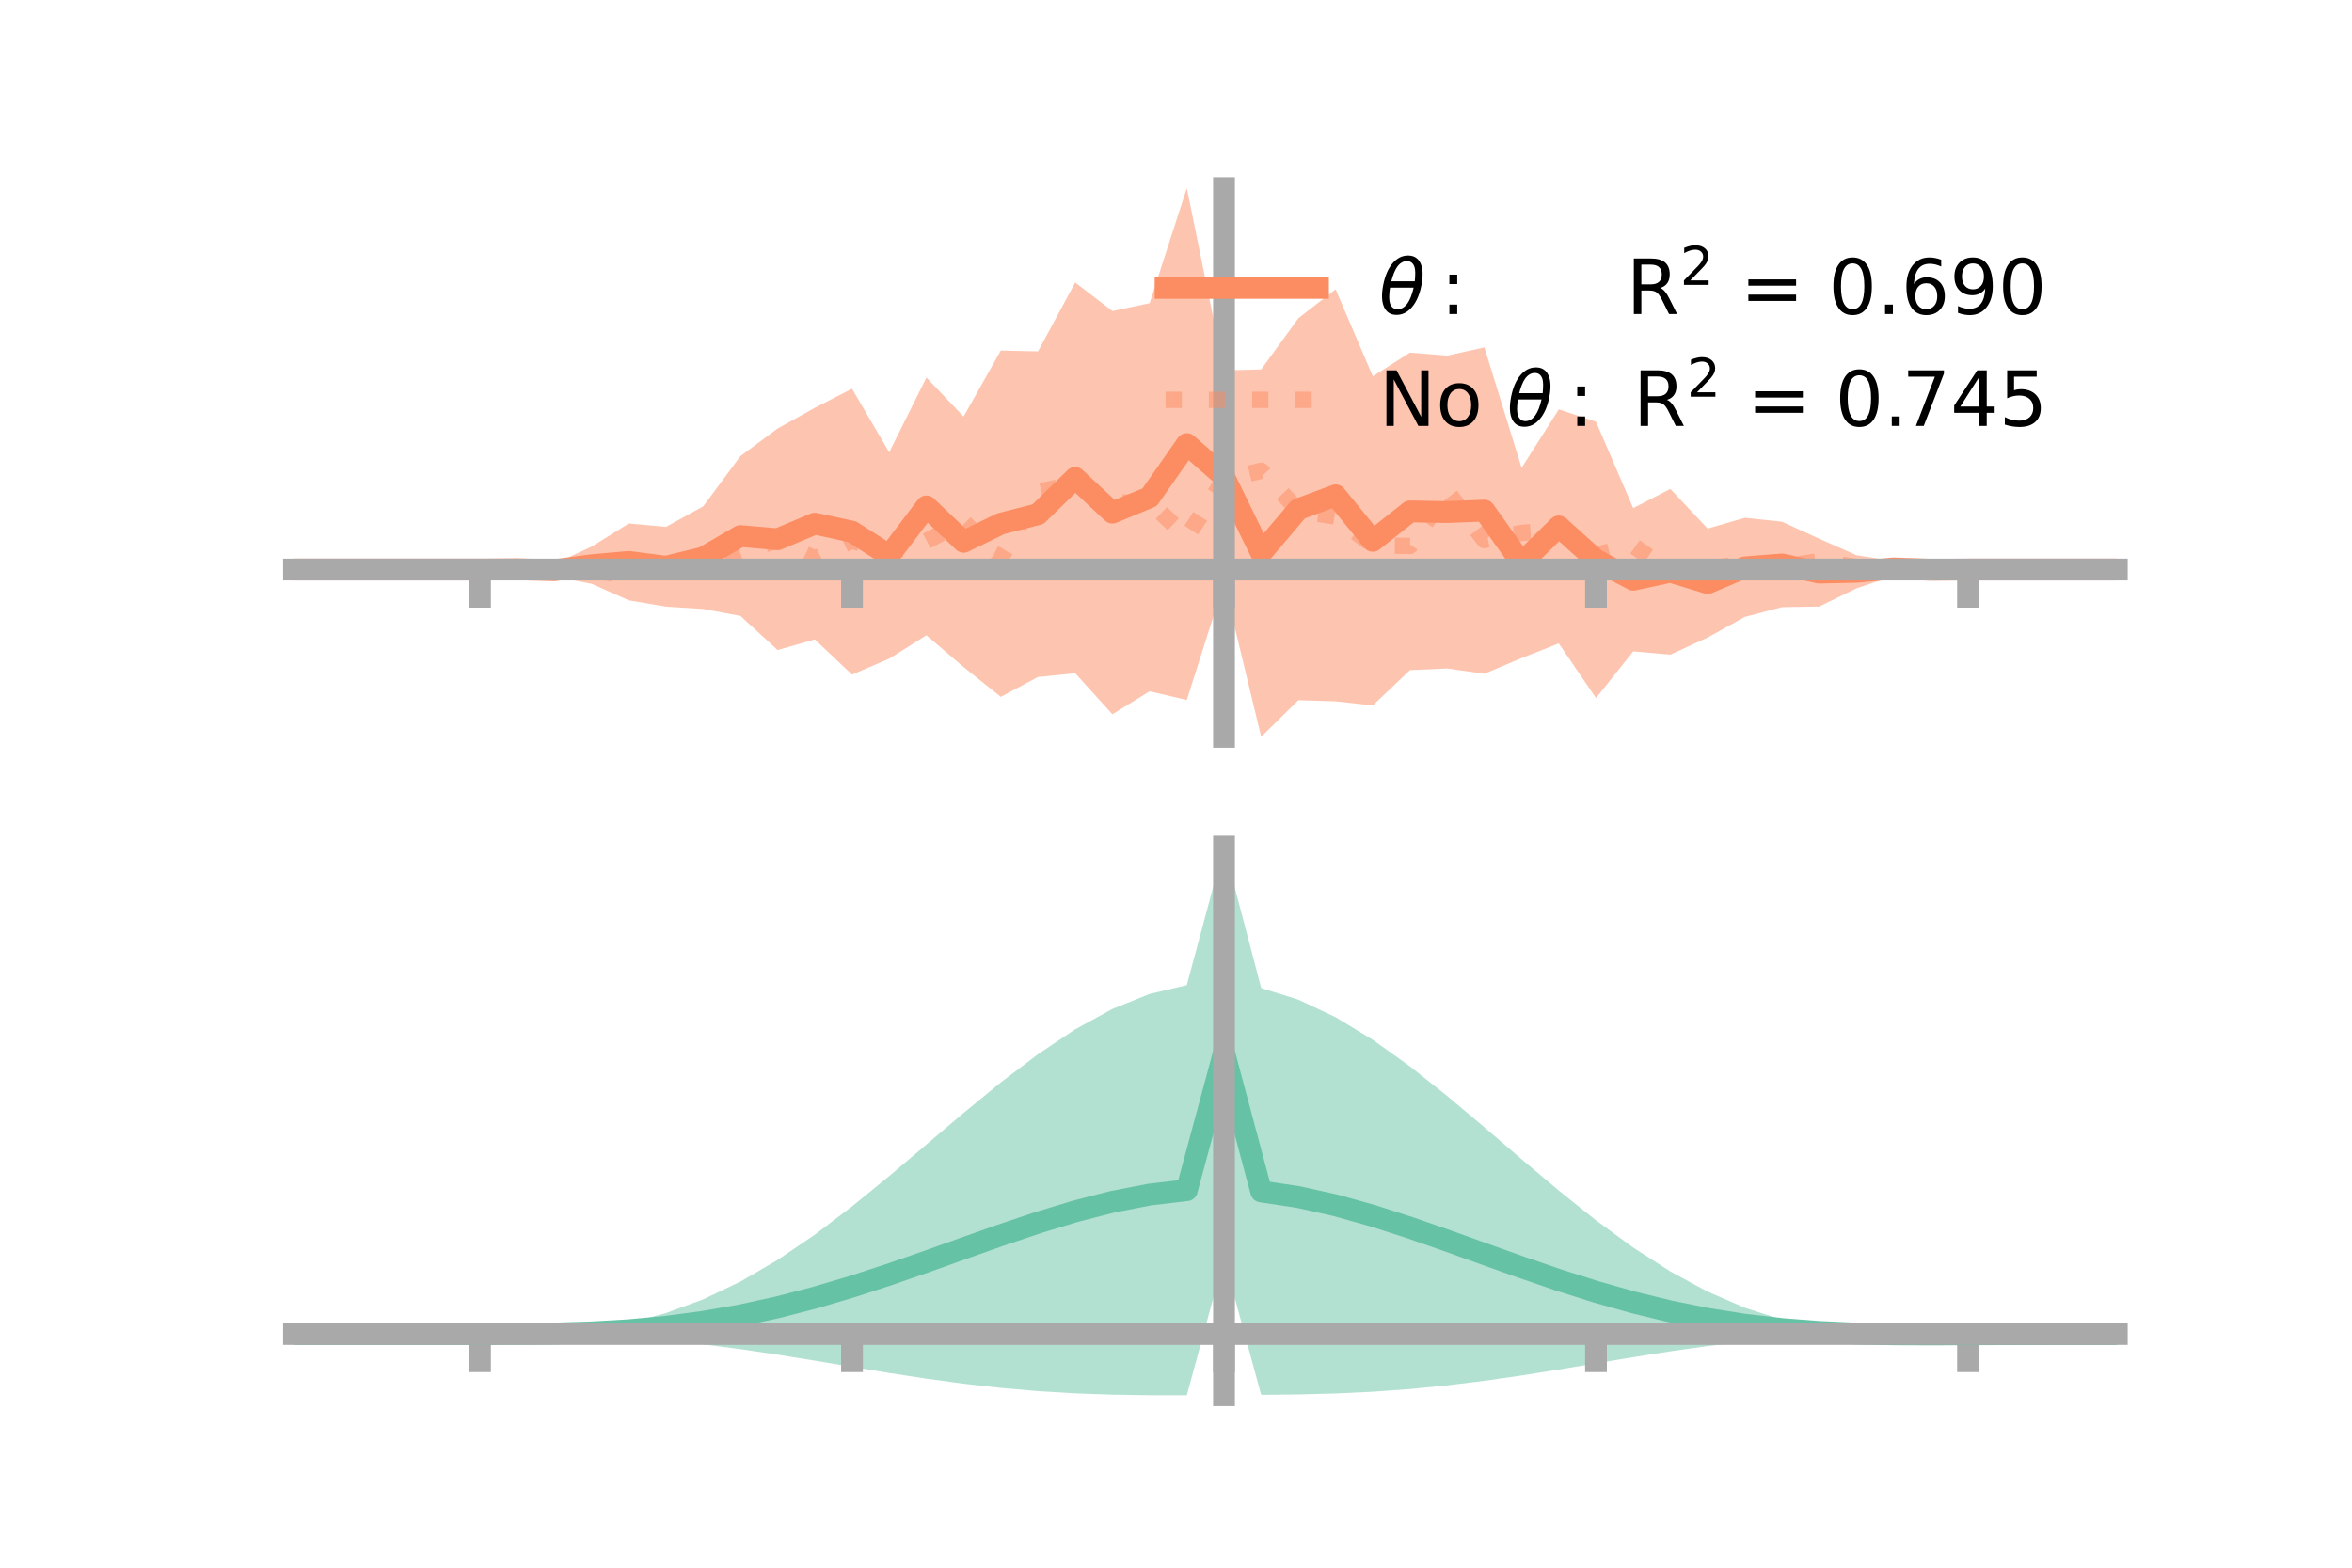 <?xml version="1.0" encoding="utf-8" standalone="no"?>
<!DOCTYPE svg PUBLIC "-//W3C//DTD SVG 1.1//EN"
  "http://www.w3.org/Graphics/SVG/1.1/DTD/svg11.dtd">
<!-- Created with matplotlib (https://matplotlib.org/) -->
<svg height="144pt" version="1.1" viewBox="0 0 216 144" width="216pt" xmlns="http://www.w3.org/2000/svg" xmlns:xlink="http://www.w3.org/1999/xlink">
 <defs>
  <style type="text/css">*{stroke-linecap:butt;stroke-linejoin:round;}</style>
 </defs>
 <g id="figure_1">
  <g id="patch_1">
   <path d="M 0 144 
L 216 144 
L 216 0 
L 0 0 
z
" style="fill:none;"/>
  </g>
  <g id="axes_1">
   <g id="patch_2">
    <path d="M 27 67.68 
L 194.4 67.68 
L 194.4 17.28 
L 27 17.28 
z
" style="fill:none;"/>
   </g>
   <g id="PolyCollection_1">
    <path clip-path="url(#pb98e661bc3)" d="M 27 52.312 
L 27 52.312 
L 30.416 52.312 
L 33.833 52.312 
L 37.249 52.312 
L 40.665 52.312 
L 44.082 52.312 
L 47.498 52.139 
L 50.914 51.792 
L 54.331 50.21 
L 57.747 48.083 
L 61.163 48.393 
L 64.58 46.506 
L 67.996 41.897 
L 71.412 39.361 
L 74.829 37.458 
L 78.245 35.701 
L 81.661 41.545 
L 85.078 34.679 
L 88.494 38.263 
L 91.91 32.198 
L 95.327 32.277 
L 98.743 25.949 
L 102.159 28.571 
L 105.576 27.85 
L 108.992 17.28 
L 112.408 34.022 
L 115.824 33.933 
L 119.241 29.229 
L 122.657 26.57 
L 126.073 34.562 
L 129.49 32.391 
L 132.906 32.667 
L 136.322 31.909 
L 139.739 42.97 
L 143.155 37.604 
L 146.571 38.741 
L 149.988 46.669 
L 153.404 44.907 
L 156.82 48.554 
L 160.237 47.561 
L 163.653 47.921 
L 167.069 49.483 
L 170.486 50.998 
L 173.902 51.529 
L 177.318 52.199 
L 180.735 52.312 
L 184.151 52.312 
L 187.567 52.312 
L 190.984 52.312 
L 194.4 52.312 
L 194.4 52.312 
L 194.4 52.312 
L 190.984 52.312 
L 187.567 52.312 
L 184.151 52.312 
L 180.735 52.312 
L 177.318 52.467 
L 173.902 52.891 
L 170.486 54.047 
L 167.069 55.715 
L 163.653 55.769 
L 160.237 56.67 
L 156.82 58.562 
L 153.404 60.13 
L 149.988 59.835 
L 146.571 64.124 
L 143.155 59.101 
L 139.739 60.446 
L 136.322 61.891 
L 132.906 61.403 
L 129.49 61.554 
L 126.073 64.801 
L 122.657 64.421 
L 119.241 64.318 
L 115.824 67.68 
L 112.408 53.542 
L 108.992 64.298 
L 105.576 63.501 
L 102.159 65.608 
L 98.743 61.841 
L 95.327 62.183 
L 91.91 64.011 
L 88.494 61.273 
L 85.078 58.353 
L 81.661 60.502 
L 78.245 61.967 
L 74.829 58.733 
L 71.412 59.71 
L 67.996 56.575 
L 64.58 55.939 
L 61.163 55.721 
L 57.747 55.145 
L 54.331 53.625 
L 50.914 52.954 
L 47.498 52.437 
L 44.082 52.312 
L 40.665 52.312 
L 37.249 52.312 
L 33.833 52.312 
L 30.416 52.312 
L 27 52.312 
z
" style="fill:#fc8d62;fill-opacity:0.5;"/>
   </g>
   <g id="matplotlib.axis_1">
    <g id="xtick_1">
     <g id="line2d_1">
      <defs>
       <path d="M 0 0 
L 0 3.5 
" id="m3d354fe200" style="stroke:#a9a9a9;stroke-width:2;"/>
      </defs>
      <g>
       <use style="fill:#a9a9a9;stroke:#a9a9a9;stroke-width:2;" x="44.082" xlink:href="#m3d354fe200" y="52.312"/>
      </g>
     </g>
    </g>
    <g id="xtick_2">
     <g id="line2d_2">
      <g>
       <use style="fill:#a9a9a9;stroke:#a9a9a9;stroke-width:2;" x="78.245" xlink:href="#m3d354fe200" y="52.312"/>
      </g>
     </g>
    </g>
    <g id="xtick_3">
     <g id="line2d_3">
      <g>
       <use style="fill:#a9a9a9;stroke:#a9a9a9;stroke-width:2;" x="112.408" xlink:href="#m3d354fe200" y="52.312"/>
      </g>
     </g>
    </g>
    <g id="xtick_4">
     <g id="line2d_4">
      <g>
       <use style="fill:#a9a9a9;stroke:#a9a9a9;stroke-width:2;" x="146.571" xlink:href="#m3d354fe200" y="52.312"/>
      </g>
     </g>
    </g>
    <g id="xtick_5">
     <g id="line2d_5">
      <g>
       <use style="fill:#a9a9a9;stroke:#a9a9a9;stroke-width:2;" x="180.735" xlink:href="#m3d354fe200" y="52.312"/>
      </g>
     </g>
    </g>
   </g>
   <g id="matplotlib.axis_2"/>
   <g id="line2d_6">
    <path clip-path="url(#pb98e661bc3)" d="M 27 52.312 
L 30.416 52.312 
L 33.833 52.312 
L 37.249 52.312 
L 40.665 52.312 
L 44.082 52.312 
L 47.498 52.288 
L 50.914 52.373 
L 54.331 51.918 
L 57.747 51.614 
L 61.163 52.057 
L 64.58 51.222 
L 67.996 49.236 
L 71.412 49.535 
L 74.829 48.096 
L 78.245 48.834 
L 81.661 51.024 
L 85.078 46.516 
L 88.494 49.768 
L 91.91 48.104 
L 95.327 47.23 
L 98.743 43.895 
L 102.159 47.089 
L 105.576 45.676 
L 108.992 40.789 
L 112.408 43.782 
L 115.824 50.807 
L 119.241 46.774 
L 122.657 45.496 
L 126.073 49.682 
L 129.49 46.973 
L 132.906 47.035 
L 136.322 46.9 
L 139.739 51.708 
L 143.155 48.352 
L 146.571 51.433 
L 149.988 53.252 
L 153.404 52.518 
L 156.82 53.558 
L 160.237 52.116 
L 163.653 51.845 
L 167.069 52.599 
L 170.486 52.523 
L 173.902 52.21 
L 177.318 52.333 
L 180.735 52.312 
L 184.151 52.312 
L 187.567 52.312 
L 190.984 52.312 
L 194.4 52.312 
" style="fill:none;stroke:#fc8d62;stroke-linecap:square;stroke-width:2;"/>
   </g>
   <g id="line2d_7">
    <path clip-path="url(#pb98e661bc3)" d="M 27 52.312 
L 30.416 52.312 
L 33.833 52.312 
L 37.249 52.312 
L 40.665 52.312 
L 44.082 52.312 
L 47.498 52.184 
L 50.914 52.356 
L 54.331 52.434 
L 57.747 52.821 
L 61.163 52.018 
L 64.58 51.77 
L 67.996 50.57 
L 71.412 49.683 
L 74.829 51.307 
L 78.245 49.667 
L 81.661 50.753 
L 85.078 49.691 
L 88.494 47.93 
L 91.91 51.283 
L 95.327 45.167 
L 98.743 44.454 
L 102.159 46.183 
L 105.576 46.107 
L 108.992 49.328 
L 112.408 44.043 
L 115.824 43.242 
L 119.241 46.897 
L 122.657 47.451 
L 126.073 50.091 
L 129.49 50.147 
L 132.906 45.136 
L 136.322 49.619 
L 139.739 48.947 
L 143.155 48.691 
L 146.571 50.966 
L 149.988 50.122 
L 153.404 52.546 
L 156.82 52.264 
L 160.237 51.747 
L 163.653 52.054 
L 167.069 51.547 
L 170.486 52.082 
L 173.902 52.244 
L 177.318 52.425 
L 180.735 52.312 
L 184.151 52.312 
L 187.567 52.312 
L 190.984 52.312 
L 194.4 52.312 
" style="fill:none;stroke:#fc8d62;stroke-dasharray:1.5,2.475;stroke-dashoffset:0;stroke-opacity:0.5;stroke-width:1.5;"/>
   </g>
   <g id="patch_3">
    <path d="M 112.408 67.68 
L 112.408 17.28 
" style="fill:none;stroke:#a9a9a9;stroke-linecap:square;stroke-linejoin:miter;stroke-width:2;"/>
   </g>
   <g id="patch_4">
    <path d="M 194.4 67.68 
L 194.4 17.28 
" style="fill:none;"/>
   </g>
   <g id="patch_5">
    <path d="M 27 52.312 
L 194.4 52.312 
" style="fill:none;stroke:#a9a9a9;stroke-linecap:square;stroke-linejoin:miter;stroke-width:2;"/>
   </g>
   <g id="patch_6">
    <path d="M 27 17.28 
L 194.4 17.28 
" style="fill:none;"/>
   </g>
   <g id="legend_1">
    <g id="line2d_8">
     <path d="M 107.04 26.449 
L 121.04 26.449 
" style="fill:none;stroke:#fc8d62;stroke-linecap:square;stroke-width:2;"/>
    </g>
    <g id="line2d_9"/>
    <g id="text_1">
     <!-- $\theta:$      R$^{2}$ = 0.690 -->
     <g transform="translate(126.64 28.899)scale(0.07 -0.07)">
      <defs>
       <path d="M 45.516 34.672 
L 14.453 34.672 
Q 12.359 20.062 14.5 13.875 
Q 17.188 6.25 24.469 6.25 
Q 31.781 6.25 37.359 13.922 
Q 42.234 20.656 45.516 34.672 
z
M 47.016 42.969 
Q 48.344 56.844 46.625 61.719 
Q 43.953 69.438 36.766 69.438 
Q 29.297 69.438 23.828 61.812 
Q 19.531 55.672 16.156 42.969 
z
M 38.188 76.766 
Q 49.906 76.766 54.594 66.406 
Q 59.281 56.109 55.719 37.844 
Q 52.203 19.625 43.453 9.281 
Q 34.766 -1.125 23.047 -1.125 
Q 11.281 -1.125 6.641 9.281 
Q 2 19.625 5.516 37.844 
Q 9.078 56.109 17.719 66.406 
Q 26.422 76.766 38.188 76.766 
z
" id="DejaVuSans-Oblique-952"/>
       <path d="M 11.719 12.406 
L 22.016 12.406 
L 22.016 0 
L 11.719 0 
z
M 11.719 51.703 
L 22.016 51.703 
L 22.016 39.312 
L 11.719 39.312 
z
" id="DejaVuSans-58"/>
       <path id="DejaVuSans-32"/>
       <path d="M 44.391 34.188 
Q 47.562 33.109 50.562 29.594 
Q 53.562 26.078 56.594 19.922 
L 66.609 0 
L 56 0 
L 46.688 18.703 
Q 43.062 26.031 39.672 28.422 
Q 36.281 30.812 30.422 30.812 
L 19.672 30.812 
L 19.672 0 
L 9.812 0 
L 9.812 72.906 
L 32.078 72.906 
Q 44.578 72.906 50.734 67.672 
Q 56.891 62.453 56.891 51.906 
Q 56.891 45.016 53.688 40.469 
Q 50.484 35.938 44.391 34.188 
z
M 19.672 64.797 
L 19.672 38.922 
L 32.078 38.922 
Q 39.203 38.922 42.844 42.219 
Q 46.484 45.516 46.484 51.906 
Q 46.484 58.297 42.844 61.547 
Q 39.203 64.797 32.078 64.797 
z
" id="DejaVuSans-82"/>
       <path d="M 19.188 8.297 
L 53.609 8.297 
L 53.609 0 
L 7.328 0 
L 7.328 8.297 
Q 12.938 14.109 22.625 23.891 
Q 32.328 33.688 34.812 36.531 
Q 39.547 41.844 41.422 45.531 
Q 43.312 49.219 43.312 52.781 
Q 43.312 58.594 39.234 62.25 
Q 35.156 65.922 28.609 65.922 
Q 23.969 65.922 18.812 64.312 
Q 13.672 62.703 7.812 59.422 
L 7.812 69.391 
Q 13.766 71.781 18.938 73 
Q 24.125 74.219 28.422 74.219 
Q 39.75 74.219 46.484 68.547 
Q 53.219 62.891 53.219 53.422 
Q 53.219 48.922 51.531 44.891 
Q 49.859 40.875 45.406 35.406 
Q 44.188 33.984 37.641 27.219 
Q 31.109 20.453 19.188 8.297 
z
" id="DejaVuSans-50"/>
       <path d="M 10.594 45.406 
L 73.188 45.406 
L 73.188 37.203 
L 10.594 37.203 
z
M 10.594 25.484 
L 73.188 25.484 
L 73.188 17.188 
L 10.594 17.188 
z
" id="DejaVuSans-61"/>
       <path d="M 31.781 66.406 
Q 24.172 66.406 20.328 58.906 
Q 16.5 51.422 16.5 36.375 
Q 16.5 21.391 20.328 13.891 
Q 24.172 6.391 31.781 6.391 
Q 39.453 6.391 43.281 13.891 
Q 47.125 21.391 47.125 36.375 
Q 47.125 51.422 43.281 58.906 
Q 39.453 66.406 31.781 66.406 
z
M 31.781 74.219 
Q 44.047 74.219 50.516 64.516 
Q 56.984 54.828 56.984 36.375 
Q 56.984 17.969 50.516 8.266 
Q 44.047 -1.422 31.781 -1.422 
Q 19.531 -1.422 13.062 8.266 
Q 6.594 17.969 6.594 36.375 
Q 6.594 54.828 13.062 64.516 
Q 19.531 74.219 31.781 74.219 
z
" id="DejaVuSans-48"/>
       <path d="M 10.688 12.406 
L 21 12.406 
L 21 0 
L 10.688 0 
z
" id="DejaVuSans-46"/>
       <path d="M 33.016 40.375 
Q 26.375 40.375 22.484 35.828 
Q 18.609 31.297 18.609 23.391 
Q 18.609 15.531 22.484 10.953 
Q 26.375 6.391 33.016 6.391 
Q 39.656 6.391 43.531 10.953 
Q 47.406 15.531 47.406 23.391 
Q 47.406 31.297 43.531 35.828 
Q 39.656 40.375 33.016 40.375 
z
M 52.594 71.297 
L 52.594 62.312 
Q 48.875 64.062 45.094 64.984 
Q 41.312 65.922 37.594 65.922 
Q 27.828 65.922 22.672 59.328 
Q 17.531 52.734 16.797 39.406 
Q 19.672 43.656 24.016 45.922 
Q 28.375 48.188 33.594 48.188 
Q 44.578 48.188 50.953 41.516 
Q 57.328 34.859 57.328 23.391 
Q 57.328 12.156 50.688 5.359 
Q 44.047 -1.422 33.016 -1.422 
Q 20.359 -1.422 13.672 8.266 
Q 6.984 17.969 6.984 36.375 
Q 6.984 53.656 15.188 63.938 
Q 23.391 74.219 37.203 74.219 
Q 40.922 74.219 44.703 73.484 
Q 48.484 72.75 52.594 71.297 
z
" id="DejaVuSans-54"/>
       <path d="M 10.984 1.516 
L 10.984 10.5 
Q 14.703 8.734 18.5 7.812 
Q 22.312 6.891 25.984 6.891 
Q 35.75 6.891 40.891 13.453 
Q 46.047 20.016 46.781 33.406 
Q 43.953 29.203 39.594 26.953 
Q 35.25 24.703 29.984 24.703 
Q 19.047 24.703 12.672 31.312 
Q 6.297 37.938 6.297 49.422 
Q 6.297 60.641 12.938 67.422 
Q 19.578 74.219 30.609 74.219 
Q 43.266 74.219 49.922 64.516 
Q 56.594 54.828 56.594 36.375 
Q 56.594 19.141 48.406 8.859 
Q 40.234 -1.422 26.422 -1.422 
Q 22.703 -1.422 18.891 -0.688 
Q 15.094 0.047 10.984 1.516 
z
M 30.609 32.422 
Q 37.25 32.422 41.125 36.953 
Q 45.016 41.5 45.016 49.422 
Q 45.016 57.281 41.125 61.844 
Q 37.25 66.406 30.609 66.406 
Q 23.969 66.406 20.094 61.844 
Q 16.219 57.281 16.219 49.422 
Q 16.219 41.5 20.094 36.953 
Q 23.969 32.422 30.609 32.422 
z
" id="DejaVuSans-57"/>
      </defs>
      <use transform="translate(0 0.766)" xlink:href="#DejaVuSans-Oblique-952"/>
      <use transform="translate(80.664 0.766)" xlink:href="#DejaVuSans-58"/>
      <use transform="translate(133.838 0.766)" xlink:href="#DejaVuSans-32"/>
      <use transform="translate(165.625 0.766)" xlink:href="#DejaVuSans-32"/>
      <use transform="translate(197.412 0.766)" xlink:href="#DejaVuSans-32"/>
      <use transform="translate(229.199 0.766)" xlink:href="#DejaVuSans-32"/>
      <use transform="translate(260.986 0.766)" xlink:href="#DejaVuSans-32"/>
      <use transform="translate(292.773 0.766)" xlink:href="#DejaVuSans-32"/>
      <use transform="translate(324.561 0.766)" xlink:href="#DejaVuSans-82"/>
      <use transform="translate(395 39.047)scale(0.7)" xlink:href="#DejaVuSans-50"/>
      <use transform="translate(442.271 0.766)" xlink:href="#DejaVuSans-32"/>
      <use transform="translate(474.058 0.766)" xlink:href="#DejaVuSans-61"/>
      <use transform="translate(557.847 0.766)" xlink:href="#DejaVuSans-32"/>
      <use transform="translate(589.634 0.766)" xlink:href="#DejaVuSans-48"/>
      <use transform="translate(653.257 0.766)" xlink:href="#DejaVuSans-46"/>
      <use transform="translate(685.044 0.766)" xlink:href="#DejaVuSans-54"/>
      <use transform="translate(748.667 0.766)" xlink:href="#DejaVuSans-57"/>
      <use transform="translate(812.29 0.766)" xlink:href="#DejaVuSans-48"/>
     </g>
    </g>
    <g id="line2d_10">
     <path d="M 107.04 36.724 
L 121.04 36.724 
" style="fill:none;stroke:#fc8d62;stroke-dasharray:1.5,2.475;stroke-dashoffset:0;stroke-opacity:0.5;stroke-width:1.5;"/>
    </g>
    <g id="line2d_11"/>
    <g id="text_2">
     <!-- No $\theta:$ R$^{2}$ = 0.745 -->
     <g transform="translate(126.64 39.174)scale(0.07 -0.07)">
      <defs>
       <path d="M 9.812 72.906 
L 23.094 72.906 
L 55.422 11.922 
L 55.422 72.906 
L 64.984 72.906 
L 64.984 0 
L 51.703 0 
L 19.391 60.984 
L 19.391 0 
L 9.812 0 
z
" id="DejaVuSans-78"/>
       <path d="M 30.609 48.391 
Q 23.391 48.391 19.188 42.75 
Q 14.984 37.109 14.984 27.297 
Q 14.984 17.484 19.156 11.844 
Q 23.344 6.203 30.609 6.203 
Q 37.797 6.203 41.984 11.859 
Q 46.188 17.531 46.188 27.297 
Q 46.188 37.016 41.984 42.703 
Q 37.797 48.391 30.609 48.391 
z
M 30.609 56 
Q 42.328 56 49.016 48.375 
Q 55.719 40.766 55.719 27.297 
Q 55.719 13.875 49.016 6.219 
Q 42.328 -1.422 30.609 -1.422 
Q 18.844 -1.422 12.172 6.219 
Q 5.516 13.875 5.516 27.297 
Q 5.516 40.766 12.172 48.375 
Q 18.844 56 30.609 56 
z
" id="DejaVuSans-111"/>
       <path d="M 8.203 72.906 
L 55.078 72.906 
L 55.078 68.703 
L 28.609 0 
L 18.312 0 
L 43.219 64.594 
L 8.203 64.594 
z
" id="DejaVuSans-55"/>
       <path d="M 37.797 64.312 
L 12.891 25.391 
L 37.797 25.391 
z
M 35.203 72.906 
L 47.609 72.906 
L 47.609 25.391 
L 58.016 25.391 
L 58.016 17.188 
L 47.609 17.188 
L 47.609 0 
L 37.797 0 
L 37.797 17.188 
L 4.891 17.188 
L 4.891 26.703 
z
" id="DejaVuSans-52"/>
       <path d="M 10.797 72.906 
L 49.516 72.906 
L 49.516 64.594 
L 19.828 64.594 
L 19.828 46.734 
Q 21.969 47.469 24.109 47.828 
Q 26.266 48.188 28.422 48.188 
Q 40.625 48.188 47.75 41.5 
Q 54.891 34.812 54.891 23.391 
Q 54.891 11.625 47.562 5.094 
Q 40.234 -1.422 26.906 -1.422 
Q 22.312 -1.422 17.547 -0.641 
Q 12.797 0.141 7.719 1.703 
L 7.719 11.625 
Q 12.109 9.234 16.797 8.062 
Q 21.484 6.891 26.703 6.891 
Q 35.156 6.891 40.078 11.328 
Q 45.016 15.766 45.016 23.391 
Q 45.016 31 40.078 35.438 
Q 35.156 39.891 26.703 39.891 
Q 22.75 39.891 18.812 39.016 
Q 14.891 38.141 10.797 36.281 
z
" id="DejaVuSans-53"/>
      </defs>
      <use transform="translate(0 0.766)" xlink:href="#DejaVuSans-78"/>
      <use transform="translate(74.805 0.766)" xlink:href="#DejaVuSans-111"/>
      <use transform="translate(135.986 0.766)" xlink:href="#DejaVuSans-32"/>
      <use transform="translate(167.773 0.766)" xlink:href="#DejaVuSans-Oblique-952"/>
      <use transform="translate(248.438 0.766)" xlink:href="#DejaVuSans-58"/>
      <use transform="translate(301.611 0.766)" xlink:href="#DejaVuSans-32"/>
      <use transform="translate(333.398 0.766)" xlink:href="#DejaVuSans-82"/>
      <use transform="translate(403.838 39.047)scale(0.7)" xlink:href="#DejaVuSans-50"/>
      <use transform="translate(451.108 0.766)" xlink:href="#DejaVuSans-32"/>
      <use transform="translate(482.896 0.766)" xlink:href="#DejaVuSans-61"/>
      <use transform="translate(566.685 0.766)" xlink:href="#DejaVuSans-32"/>
      <use transform="translate(598.472 0.766)" xlink:href="#DejaVuSans-48"/>
      <use transform="translate(662.095 0.766)" xlink:href="#DejaVuSans-46"/>
      <use transform="translate(686.132 0.766)" xlink:href="#DejaVuSans-55"/>
      <use transform="translate(749.755 0.766)" xlink:href="#DejaVuSans-52"/>
      <use transform="translate(813.378 0.766)" xlink:href="#DejaVuSans-53"/>
     </g>
    </g>
   </g>
  </g>
  <g id="axes_2">
   <g id="patch_7">
    <path d="M 27 128.16 
L 194.4 128.16 
L 194.4 77.76 
L 27 77.76 
z
" style="fill:none;"/>
   </g>
   <g id="PolyCollection_2">
    <path clip-path="url(#p4f96d35e0b)" d="M 27 122.538 
L 27 122.533 
L 30.416 122.534 
L 33.833 122.535 
L 37.249 122.535 
L 40.665 122.535 
L 44.082 122.535 
L 47.498 122.516 
L 50.914 122.395 
L 54.331 122.083 
L 57.747 121.507 
L 61.163 120.609 
L 64.58 119.351 
L 67.996 117.721 
L 71.412 115.73 
L 74.829 113.41 
L 78.245 110.817 
L 81.661 108.028 
L 85.078 105.132 
L 88.494 102.23 
L 91.91 99.427 
L 95.327 96.832 
L 98.743 94.549 
L 102.159 92.676 
L 105.576 91.299 
L 108.992 90.49 
L 112.408 77.76 
L 115.824 90.76 
L 119.241 91.825 
L 122.657 93.436 
L 126.073 95.51 
L 129.49 97.956 
L 132.906 100.671 
L 136.322 103.548 
L 139.739 106.479 
L 143.155 109.36 
L 146.571 112.093 
L 149.988 114.594 
L 153.404 116.794 
L 156.82 118.644 
L 160.237 120.121 
L 163.653 121.223 
L 167.069 121.968 
L 170.486 122.381 
L 173.902 122.463 
L 177.318 122.47 
L 180.735 122.489 
L 184.151 122.506 
L 187.567 122.518 
L 190.984 122.526 
L 194.4 122.53 
L 194.4 122.543 
L 194.4 122.543 
L 190.984 122.552 
L 187.567 122.569 
L 184.151 122.597 
L 180.735 122.639 
L 177.318 122.684 
L 173.902 122.665 
L 170.486 122.61 
L 167.069 122.714 
L 163.653 122.93 
L 160.237 123.243 
L 156.82 123.646 
L 153.404 124.125 
L 149.988 124.662 
L 146.571 125.229 
L 143.155 125.8 
L 139.739 126.343 
L 136.322 126.834 
L 132.906 127.254 
L 129.49 127.589 
L 126.073 127.836 
L 122.657 127.998 
L 119.241 128.087 
L 115.824 128.125 
L 112.408 115.599 
L 108.992 128.16 
L 105.576 128.159 
L 102.159 128.108 
L 98.743 127.987 
L 95.327 127.781 
L 91.91 127.484 
L 88.494 127.1 
L 85.078 126.637 
L 81.661 126.114 
L 78.245 125.553 
L 74.829 124.983 
L 71.412 124.432 
L 67.996 123.926 
L 64.58 123.486 
L 61.163 123.129 
L 57.747 122.863 
L 54.331 122.684 
L 50.914 122.583 
L 47.498 122.541 
L 44.082 122.535 
L 40.665 122.535 
L 37.249 122.535 
L 33.833 122.535 
L 30.416 122.536 
L 27 122.538 
z
" style="fill:#66c2a5;fill-opacity:0.5;"/>
   </g>
   <g id="matplotlib.axis_3">
    <g id="xtick_6">
     <g id="line2d_12">
      <g>
       <use style="fill:#a9a9a9;stroke:#a9a9a9;stroke-width:2;" x="44.082" xlink:href="#m3d354fe200" y="122.535"/>
      </g>
     </g>
    </g>
    <g id="xtick_7">
     <g id="line2d_13">
      <g>
       <use style="fill:#a9a9a9;stroke:#a9a9a9;stroke-width:2;" x="78.245" xlink:href="#m3d354fe200" y="122.535"/>
      </g>
     </g>
    </g>
    <g id="xtick_8">
     <g id="line2d_14">
      <g>
       <use style="fill:#a9a9a9;stroke:#a9a9a9;stroke-width:2;" x="112.408" xlink:href="#m3d354fe200" y="122.535"/>
      </g>
     </g>
    </g>
    <g id="xtick_9">
     <g id="line2d_15">
      <g>
       <use style="fill:#a9a9a9;stroke:#a9a9a9;stroke-width:2;" x="146.571" xlink:href="#m3d354fe200" y="122.535"/>
      </g>
     </g>
    </g>
    <g id="xtick_10">
     <g id="line2d_16">
      <g>
       <use style="fill:#a9a9a9;stroke:#a9a9a9;stroke-width:2;" x="180.735" xlink:href="#m3d354fe200" y="122.535"/>
      </g>
     </g>
    </g>
   </g>
   <g id="matplotlib.axis_4"/>
   <g id="line2d_17">
    <path clip-path="url(#p4f96d35e0b)" d="M 27 122.535 
L 30.416 122.535 
L 33.833 122.535 
L 37.249 122.535 
L 40.665 122.535 
L 44.082 122.535 
L 47.498 122.529 
L 50.914 122.489 
L 54.331 122.384 
L 57.747 122.185 
L 61.163 121.869 
L 64.58 121.419 
L 67.996 120.824 
L 71.412 120.081 
L 74.829 119.196 
L 78.245 118.185 
L 81.661 117.071 
L 85.078 115.885 
L 88.494 114.665 
L 91.91 113.456 
L 95.327 112.306 
L 98.743 111.268 
L 102.159 110.392 
L 105.576 109.729 
L 108.992 109.325 
L 112.408 96.679 
L 115.824 109.443 
L 119.241 109.956 
L 122.657 110.717 
L 126.073 111.673 
L 129.49 112.773 
L 132.906 113.963 
L 136.322 115.191 
L 139.739 116.411 
L 143.155 117.58 
L 146.571 118.661 
L 149.988 119.628 
L 153.404 120.46 
L 156.82 121.145 
L 160.237 121.682 
L 163.653 122.076 
L 167.069 122.341 
L 170.486 122.495 
L 173.902 122.564 
L 177.318 122.577 
L 180.735 122.564 
L 184.151 122.551 
L 187.567 122.544 
L 190.984 122.539 
L 194.4 122.537 
" style="fill:none;stroke:#66c2a5;stroke-linecap:square;stroke-width:2;"/>
   </g>
   <g id="patch_8">
    <path d="M 112.408 128.16 
L 112.408 77.76 
" style="fill:none;stroke:#a9a9a9;stroke-linecap:square;stroke-linejoin:miter;stroke-width:2;"/>
   </g>
   <g id="patch_9">
    <path d="M 194.4 128.16 
L 194.4 77.76 
" style="fill:none;"/>
   </g>
   <g id="patch_10">
    <path d="M 27 122.535 
L 194.4 122.535 
" style="fill:none;stroke:#a9a9a9;stroke-linecap:square;stroke-linejoin:miter;stroke-width:2;"/>
   </g>
   <g id="patch_11">
    <path d="M 27 77.76 
L 194.4 77.76 
" style="fill:none;"/>
   </g>
  </g>
 </g>
 <defs>
  <clipPath id="pb98e661bc3">
   <rect height="50.4" width="167.4" x="27" y="17.28"/>
  </clipPath>
  <clipPath id="p4f96d35e0b">
   <rect height="50.4" width="167.4" x="27" y="77.76"/>
  </clipPath>
 </defs>
</svg>

